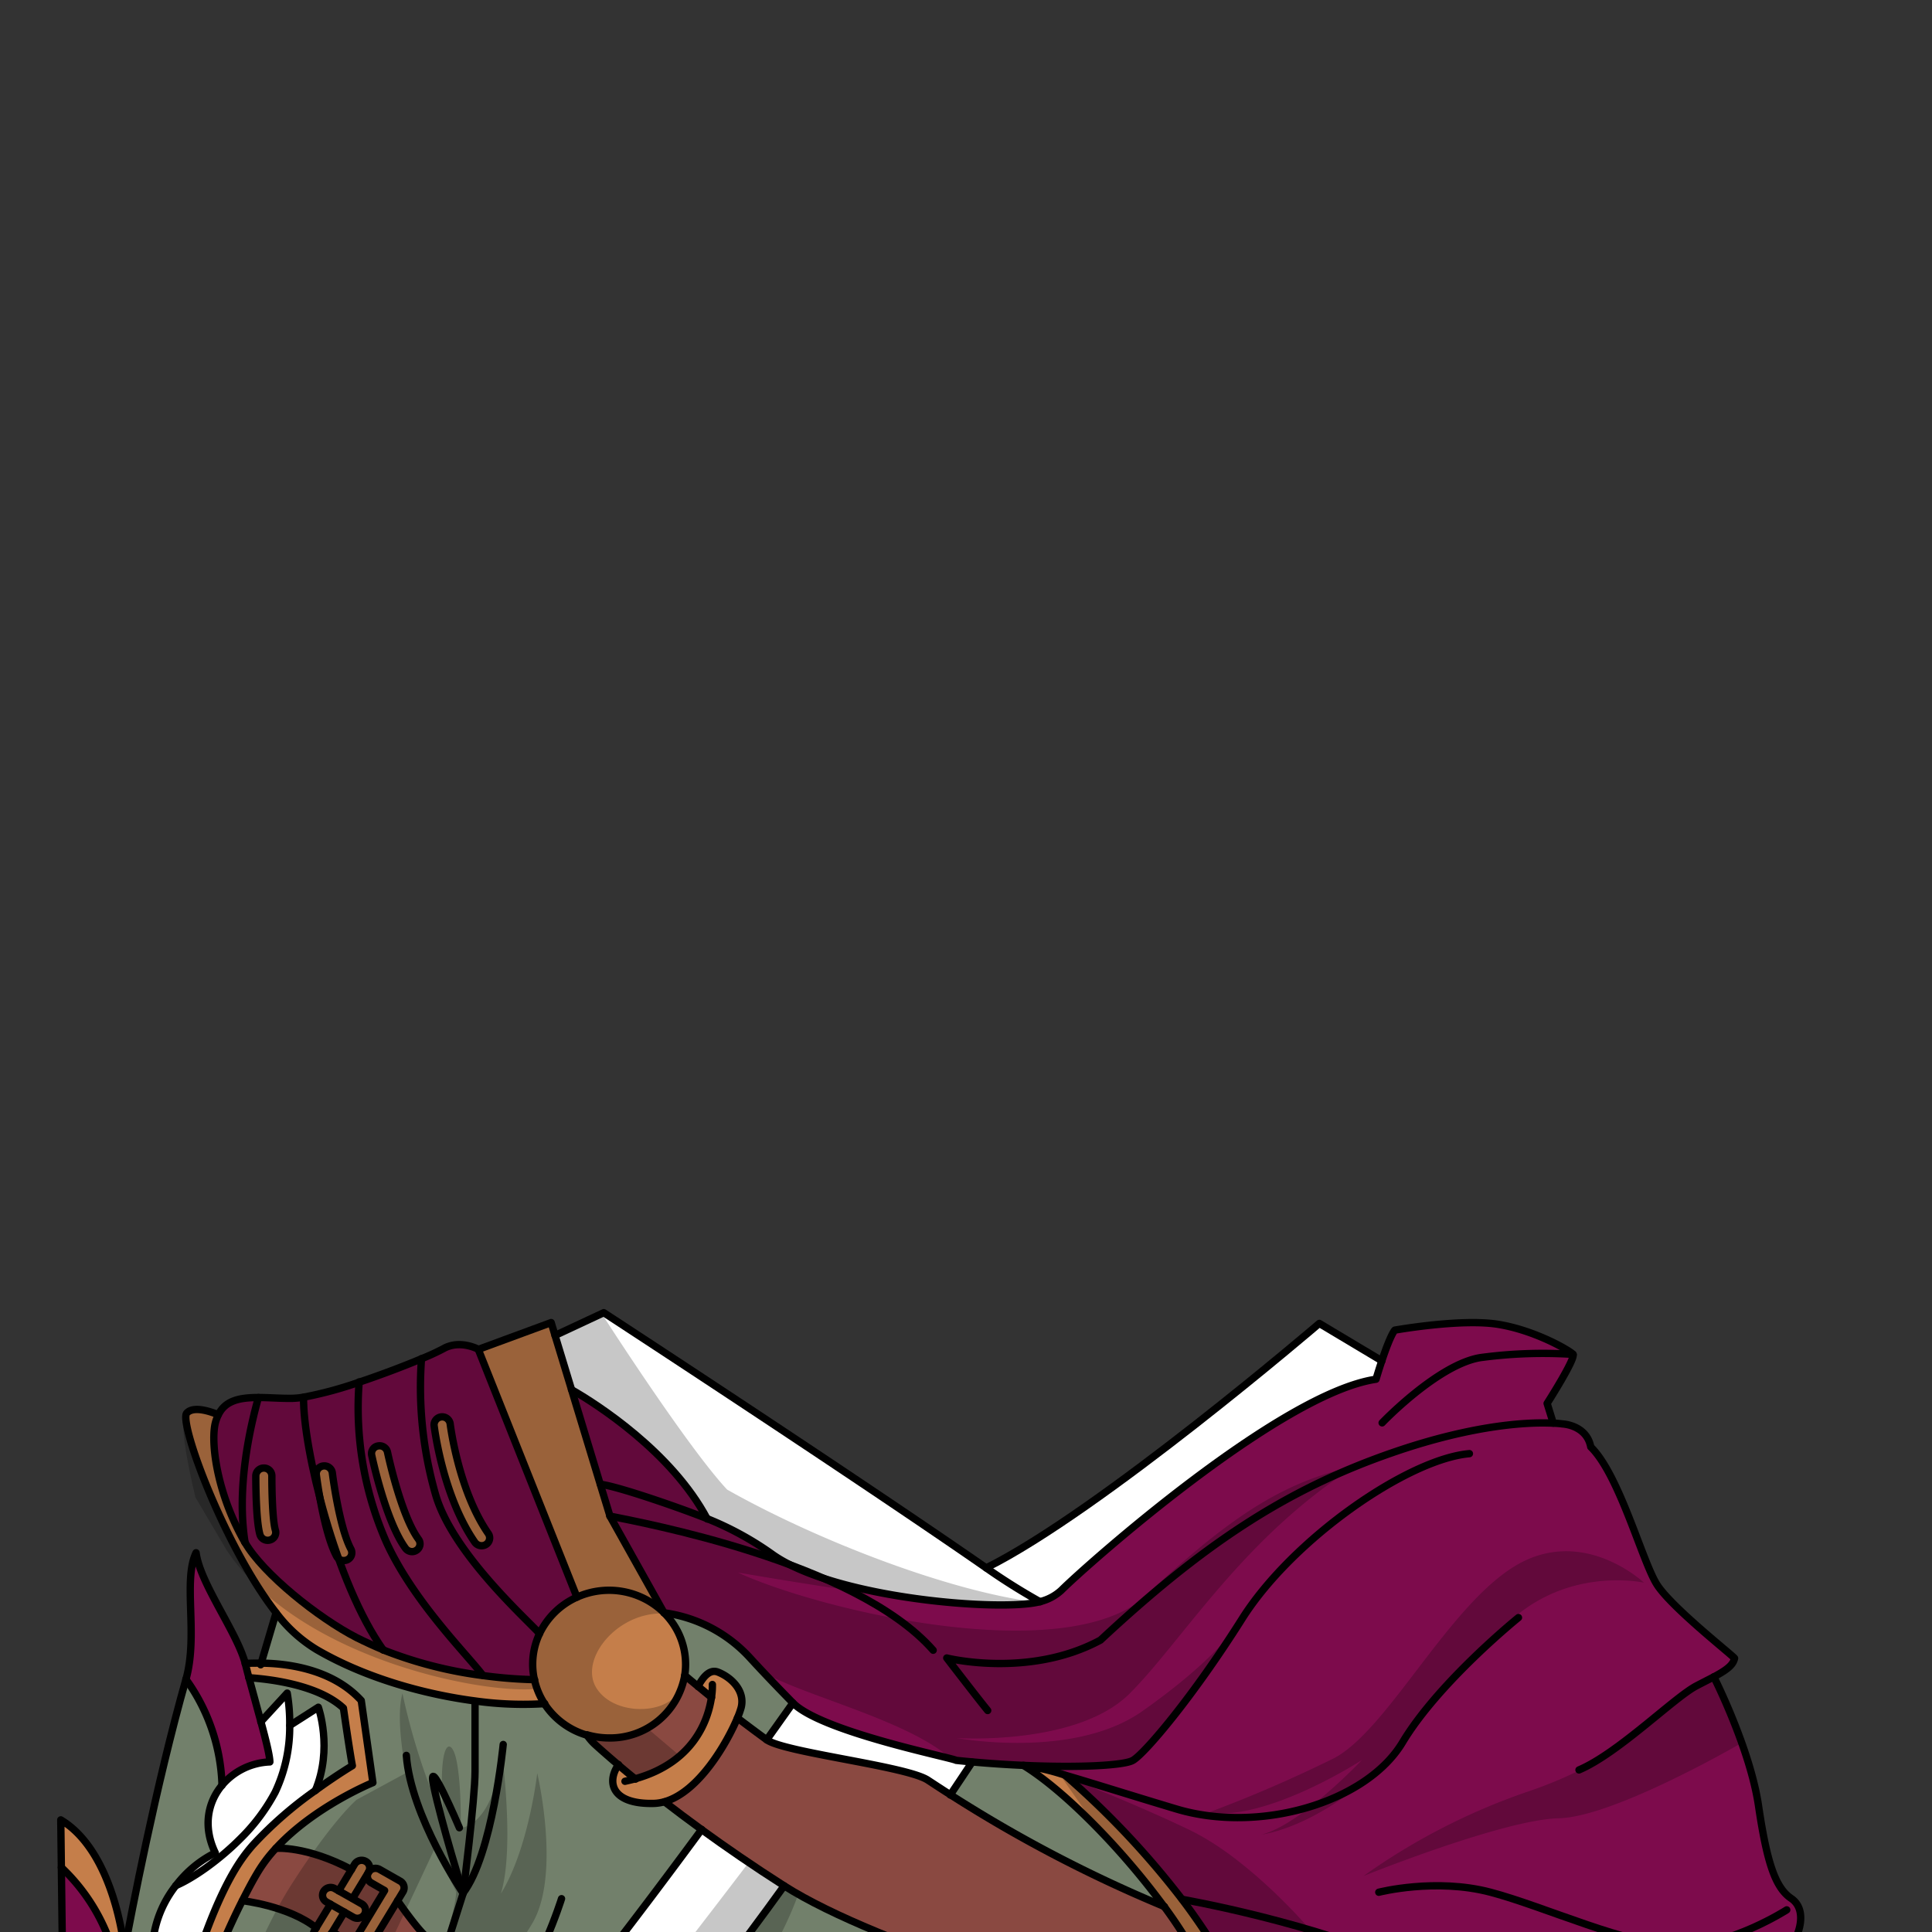 <svg xmlns="http://www.w3.org/2000/svg" viewBox="0 0 432 432">
  <rect x="0" y="0" width="432" height="432" fill="#333333" stroke="none"/>
  <defs>
    <style>.GUNDAN_OTTER_OUTFIT_GUNDAN_OTTER_OUTFIT_12_cls-1{isolation:isolate;}.GUNDAN_OTTER_OUTFIT_GUNDAN_OTTER_OUTFIT_12_cls-2{fill:#c57e4a;}.GUNDAN_OTTER_OUTFIT_GUNDAN_OTTER_OUTFIT_12_cls-3{fill:#8a4941;}.GUNDAN_OTTER_OUTFIT_GUNDAN_OTTER_OUTFIT_12_cls-4{fill:#fff;}.GUNDAN_OTTER_OUTFIT_GUNDAN_OTTER_OUTFIT_12_cls-5{fill:#7d0b4c;}.GUNDAN_OTTER_OUTFIT_GUNDAN_OTTER_OUTFIT_12_cls-6{fill:#72806b;}.GUNDAN_OTTER_OUTFIT_GUNDAN_OTTER_OUTFIT_12_cls-7{fill:none;stroke:#000;stroke-linecap:round;stroke-linejoin:round;stroke-width:1.64px;}.GUNDAN_OTTER_OUTFIT_GUNDAN_OTTER_OUTFIT_12_cls-8{opacity:0.22;mix-blend-mode:multiply;}</style>
  </defs>
  <g class="GUNDAN_OTTER_OUTFIT_GUNDAN_OTTER_OUTFIT_12_cls-1">
    <g id="outfit">
      <path class="GUNDAN_OTTER_OUTFIT_GUNDAN_OTTER_OUTFIT_12_cls-2" d="M89.46,420.58,84.87,418a1.85,1.85,0,0,0-2.37.49,1.69,1.69,0,0,0-.72-2.22,1.84,1.84,0,0,0-2.47.61L78.6,418l-2.87,4.75-.89-.51a1.83,1.83,0,0,0-2.47.63,1.7,1.7,0,0,0,.65,2.38l.89.51-3.19,5.26-.39.65a1.71,1.71,0,0,0,.65,2.38,1.81,1.81,0,0,0,1.6.11,1.72,1.72,0,0,0,.89,1.3l5.19,2.94a1.83,1.83,0,0,0,2.47-.63L88.9,425l1.21-2A1.71,1.71,0,0,0,89.46,420.58Zm-10.53,14-3.65-2.06a1.71,1.71,0,0,0-1.1-.22L77,427.56l2,1.14a1.85,1.85,0,0,0,2.47-.63,1.69,1.69,0,0,0-.65-2.38l-2-1.14,3.41-5.62a1.3,1.3,0,0,1,.14-.32.83.83,0,0,1,.08-.12h0l-.06.14-.18.3A1.69,1.69,0,0,0,83,421l3,1.72Z" />
      <path class="GUNDAN_OTTER_OUTFIT_GUNDAN_OTTER_OUTFIT_12_cls-3" d="M83,421a1.69,1.69,0,0,1-.79-2.06l-3.41,5.62,2,1.14a1.69,1.69,0,0,1,.65,2.38,1.85,1.85,0,0,1-2.47.63l-2-1.14-2.85,4.71a1.71,1.71,0,0,1,1.1.22l3.65,2.06,7.15-11.84Z" />
      <path class="GUNDAN_OTTER_OUTFIT_GUNDAN_OTTER_OUTFIT_12_cls-3" d="M72.37,422.91a1.83,1.83,0,0,1,2.47-.63l.89.51L78.6,418c-10.09-5.36-16.92-4.75-16.92-4.75a32.52,32.52,0,0,0-4.33,5.83c-1.11,1.94-2.17,3.91-3.15,5.85,0,0,10.39,1.17,16.52,6.09l3.19-5.26-.89-.51A1.7,1.7,0,0,1,72.37,422.91Z" />
      <path class="GUNDAN_OTTER_OUTFIT_GUNDAN_OTTER_OUTFIT_12_cls-3" d="M95.85,433.42C94,432.33,88.9,425,88.9,425l-7.77,12.84s5.54,5,8.69,6.85a11.14,11.14,0,0,0,5.09,1.79l3.56-7.9h0l.88-2,.53-1.67A15.1,15.1,0,0,1,95.85,433.42Z" />
      <path class="GUNDAN_OTTER_OUTFIT_GUNDAN_OTTER_OUTFIT_12_cls-4" d="M71.18,381.74l-6.36,4.07a39.9,39.9,0,0,0-.56-7.25L58.32,385c1.22,4.48,2,7.77,2,9a14.72,14.72,0,0,0-10.7,5.22c-3.18,3.8-4.32,9.28-1.5,15.11a25.07,25.07,0,0,0-8.78,7.28h0a24.56,24.56,0,0,0-5.1,18.19l7.88,4.58c1.34-4.79,6-20.12,12.06-28.78a35.15,35.15,0,0,1,2.5-3.15,87.2,87.2,0,0,1,13.85-12.08C74.46,391,71.18,381.74,71.18,381.74Z" />
      <path class="GUNDAN_OTTER_OUTFIT_GUNDAN_OTTER_OUTFIT_12_cls-2" d="M80.78,380.25c-6.4-7-16.32-8.3-22.38-8.37-1.45,0-2.68,0-3.58.08.27,1.08.54,2.14.82,3.18,4.69.31,15.54,1.59,21.15,6.8,1.55,10.71,2,12.87,2,12.87s-3.66,2.18-8.31,5.57a87.2,87.2,0,0,0-13.85,12.08,35.15,35.15,0,0,0-2.5,3.15c-6.1,8.66-10.72,24-12.06,28.78l-7.88-4.58-6.39-3.7v0c-.08-.87-2.23-22-14.24-29.15l.13,10.61a42.52,42.52,0,0,1,11.7,19.22h0c.22.81.43,1.64.61,2.48,3.82,2.1,6.75,3.78,8.92,5.08,4.19,2.52,5.69,3.66,5.69,3.66l4.89,11.47S35,475.3,32.3,494.57h3.29s.46-2.46,1.36-6.16a111.78,111.78,0,0,1,6.11-18.53,36.76,36.76,0,0,1,6.58-10.52c-2.41-4.73-4-8.19-5.09-10.54l.6-2.37s.75-2.25,2.11-5.79c1.56-4,3.94-9.76,6.94-15.69,1-1.94,2-3.91,3.15-5.85a32.52,32.52,0,0,1,4.33-5.83c8.61-9.39,21.7-14.69,21.7-14.69Z" />
      <path class="GUNDAN_OTTER_OUTFIT_GUNDAN_OTTER_OUTFIT_12_cls-5" d="M58.32,385c-.78-2.86-1.72-6.22-2.68-9.83-.28-1-.55-2.1-.82-3.18C53,365,44.76,354.1,43.84,347.2c-3,6.22.53,18.47-2.26,28.29h0a42.55,42.55,0,0,1,8.06,23.71A14.72,14.72,0,0,1,60.34,394C60.37,392.74,59.54,389.45,58.32,385Z" />
      <path class="GUNDAN_OTTER_OUTFIT_GUNDAN_OTTER_OUTFIT_12_cls-5" d="M26,439.24c-.18-.84-.39-1.67-.61-2.48a42.52,42.52,0,0,0-11.7-19.22l.7,55.73v0c2.2,3.64,5.67,6.58,11.1,5.19A60.05,60.05,0,0,1,28.76,468c5.15-12,6.63-14.62,6.63-14.62l-.44-9C32.78,443,29.85,441.34,26,439.24Z" />
      <path class="GUNDAN_OTTER_OUTFIT_GUNDAN_OTTER_OUTFIT_12_cls-6" d="M70.76,368.87a32.07,32.07,0,0,1-9.05-8.21L58.4,371.88c6.06.07,16,1.39,22.38,8.37l2.6,18.35s-13.09,5.3-21.7,14.69c0,0,6.83-.61,16.92,4.75l.71-1.18a1.84,1.84,0,0,1,2.47-.61,1.69,1.69,0,0,1,.72,2.22,1.85,1.85,0,0,1,2.37-.49l4.59,2.6a1.71,1.71,0,0,1,.65,2.39l-1.21,2s5.06,7.36,6.95,8.45a15.1,15.1,0,0,0,4,1.5l3.68-11.59s2.66-21.08,2.66-27.27v-15l.11-.74C94.87,378.88,81.63,375.2,70.76,368.87Z" />
      <path class="GUNDAN_OTTER_OUTFIT_GUNDAN_OTTER_OUTFIT_12_cls-6" d="M81.13,437.81a1.83,1.83,0,0,1-2.47.63l-5.19-2.94a1.72,1.72,0,0,1-.89-1.3,1.81,1.81,0,0,1-1.6-.11,1.71,1.71,0,0,1-.65-2.38l.39-.65C64.59,426.14,54.2,425,54.2,425c-3,5.93-5.38,11.65-6.94,15.69,4.92,3.23,17.45,10.92,26.29,11.48a128.52,128.52,0,0,0,18.56,0h0c1.34-2.7,2.32-4.64,2.32-4.64l.47-1.05a11.14,11.14,0,0,1-5.09-1.79C86.67,442.83,81.13,437.81,81.13,437.81Z" />
      <path class="GUNDAN_OTTER_OUTFIT_GUNDAN_OTTER_OUTFIT_12_cls-6" d="M55.64,375.14c1,3.61,1.9,7,2.68,9.83l5.94-6.41a39.9,39.9,0,0,1,.56,7.25l6.36-4.07s3.28,9.23-.67,18.64c4.65-3.39,8.31-5.57,8.31-5.57s-.48-2.16-2-12.87C71.18,376.73,60.33,375.45,55.64,375.14Z" />
      <path class="GUNDAN_OTTER_OUTFIT_GUNDAN_OTTER_OUTFIT_12_cls-6" d="M41.58,375.5c-6.76,23.82-12.3,52.78-13.75,60.58v0l6.39,3.7a24.56,24.56,0,0,1,5.1-18.19h0a25.07,25.07,0,0,1,8.78-7.28c-2.82-5.83-1.68-11.31,1.5-15.11A42.55,42.55,0,0,0,41.58,375.5Z" />
      <path class="GUNDAN_OTTER_OUTFIT_GUNDAN_OTTER_OUTFIT_12_cls-6" d="M279.54,458.85c-31.78-8.84-82.88-23.59-104.21-37.18-19.61,27.27-47.94,63-68,72.9,0,0-7.55,5.65-15.94,10.84H319.8C305,497,289.94,475.9,279.54,458.85Z" />
      <path class="GUNDAN_OTTER_OUTFIT_GUNDAN_OTTER_OUTFIT_12_cls-6" d="M91.46,487.23c1.82-1.78,3-3,3-3,14.75-12,42.5-48.07,62.44-75.17-3-2.2-5.8-4.28-8.29-6.21a9.64,9.64,0,0,1-2.5.38c-9.38.19-10.51-4.8-7.78-8.69-3.12-2.63-4.95-4.32-5.32-4.67a11.67,11.67,0,0,1-1.71-2h0a17,17,0,0,1-9.51-7h0a77.12,77.12,0,0,1-15.41-.58l-.11.74v15c0,6.19-2.66,27.27-2.66,27.27l-3.68,11.59-.53,1.67-.88,2h0c0,4.16-.54,8.75-2.27,11.79l-.25.41a120.5,120.5,0,0,1-8.38,11.44l-1.82,7.72s2.23,7.72,6.47,12.92C91.71,483.28,91.51,485.13,91.46,487.23Z" />
      <path class="GUNDAN_OTTER_OUTFIT_GUNDAN_OTTER_OUTFIT_12_cls-6" d="M228.83,394.74c-3.62-.16-7.47-.41-11.45-.77-1.31,2-3,4.48-4.91,7.36a306.46,306.46,0,0,0,47.85,25C251,413.61,238,400.39,228.83,394.74Z" />
      <path class="GUNDAN_OTTER_OUTFIT_GUNDAN_OTTER_OUTFIT_12_cls-6" d="M153.11,374.61c.82.69,1.81,1.54,3,2.5.86-1.69,2.43-4,4.42-3.24,3,1.16,6.2,4.21,5.21,8a19.46,19.46,0,0,1-.81,2.25c2,1.53,4.19,3.17,6.54,4.88,2.4-3.35,4.39-6.16,5.86-8.24-3.4-3.47-6.89-7.12-9.77-10.27a31.82,31.82,0,0,0-19.07-9.89,16.15,16.15,0,0,1,4.84,11.51A15.66,15.66,0,0,1,153.11,374.61Z" />
      <path class="GUNDAN_OTTER_OUTFIT_GUNDAN_OTTER_OUTFIT_12_cls-3" d="M268.35,439a100.59,100.59,0,0,0-8-12.68h0a306.46,306.46,0,0,1-47.85-25c-1.74-1.1-3.42-2.21-5.07-3.29-4.76-3.15-32.08-6.18-36-9-2.35-1.71-4.54-3.35-6.54-4.88-2.26,5.41-8.55,16.54-16.31,18.75,2.49,1.93,5.26,4,8.29,6.21,5.37,3.9,11.56,8.17,18.45,12.57,21.33,13.59,72.43,28.34,104.21,37.18C274.57,450.71,270.66,443.5,268.35,439Z" />
      <path class="GUNDAN_OTTER_OUTFIT_GUNDAN_OTTER_OUTFIT_12_cls-3" d="M159.08,379.57c-1.1-.89-2.09-1.71-3-2.46-1.16-1-2.15-1.81-3-2.5a16.93,16.93,0,0,1-16.91,14,17.78,17.78,0,0,1-4.92-.7,11.67,11.67,0,0,0,1.71,2c.37.35,2.2,2,5.32,4.67,1.1.94,2.37,2,3.79,3.15C155.25,394,158.36,384.43,159.08,379.57Z" />
      <path class="GUNDAN_OTTER_OUTFIT_GUNDAN_OTTER_OUTFIT_12_cls-4" d="M94.44,484.27s-1.16,1.18-3,3c-2.7,2.65-6.82,6.63-10.69,10.13a60.41,60.41,0,0,1-8.65,6.93l-1.32,1.12H91.4c8.39-5.19,15.94-10.84,15.94-10.84,20-9.86,48.38-45.63,68-72.9-6.89-4.4-13.08-8.67-18.45-12.57C136.94,436.2,109.19,472.3,94.44,484.27Z" />
      <path class="GUNDAN_OTTER_OUTFIT_GUNDAN_OTTER_OUTFIT_12_cls-4" d="M177.3,380.78c-1.47,2.08-3.46,4.89-5.86,8.24,3.88,2.84,31.2,5.87,36,9,1.65,1.08,3.33,2.19,5.07,3.29,1.95-2.88,3.6-5.37,4.91-7.36-1.18-.1-2.37-.22-3.57-.35C212.64,393,183.64,387.21,177.3,380.78Z" />
      <path class="GUNDAN_OTTER_OUTFIT_GUNDAN_OTTER_OUTFIT_12_cls-4" d="M295,295.92S245.88,338,220.51,350.59C190.4,329.69,135,293.52,135,293.52l-10.88,5.09,3.68,12.12c5.51,3.14,22.41,13.93,30.35,28.92a69.59,69.59,0,0,1,14.6,8c14,10,51.59,12.85,59.82,10.55a10.82,10.82,0,0,0,4.79-2.57c5.89-5.84,48.89-44,70.33-47.16.48-1.61.91-3,1.31-4.14Z" />
      <path class="GUNDAN_OTTER_OUTFIT_GUNDAN_OTTER_OUTFIT_12_cls-5" d="M423.26,479.06c-.95-1.44-2.78-4.37-5-8.08-6.54-10.79-16.63-28.13-18.71-34.18,3.35-4.53,4.48-9.95,1-12.32s-5.39-7.9-7.29-20.7-10-28.84-10-28.84c2.72-1.47,4.34-2.59,4.64-4.17-.84-1-14.08-11.38-17.34-16.46s-8.4-24.55-14.81-30.79c-.94-4.93-6.3-5.14-6.3-5.14a17.89,17.89,0,0,0-2.09-.17l-1.37-4.4s6.5-10.16,5.77-11-8.52-5.39-16.82-6.7-23,1.31-23,1.31-.89.78-2.9,6.84c-.4,1.17-.83,2.53-1.31,4.14-21.44,3.15-64.44,41.32-70.33,47.16a10.82,10.82,0,0,1-4.79,2.57c-8.23,2.3-45.78-.59-59.82-10.55a69.59,69.59,0,0,0-14.6-8c-7.94-15-24.84-25.78-30.35-28.92L134.24,332l2.15,7.07h0l12.07,21.56v0a31.82,31.82,0,0,1,19.07,9.89c2.88,3.15,6.37,6.8,9.77,10.27,6.34,6.43,35.34,12.18,36.51,12.84,1.2.13,2.39.25,3.57.35,4,.36,7.83.61,11.45.77a52.5,52.5,0,0,1,9.38,2.21,189.09,189.09,0,0,1,26.14,27.75,139.17,139.17,0,0,1,8,11.78,5.61,5.61,0,0,1,4.17-1.83,5.38,5.38,0,0,1,.63,10.73c.1.19.2.37.28.56a107,107,0,0,0,8.11,14.22h0c1.54,2.34,3.19,4.66,4.93,7a5.57,5.57,0,0,1,5-3,5.38,5.38,0,0,1,1.21,10.65,159.91,159.91,0,0,0,17.83,17.78,5.59,5.59,0,0,1,5-3,5.48,5.48,0,0,1,5.57,5.38,5.23,5.23,0,0,1-2,4.14c6.36,4.39,12.43,7.4,17.61,8.42,18.07,3.57,39,1,41.41.72l.22,0a106.78,106.78,0,0,0,12.31-3.65c17.66-6.5,35.87-11.11,35.87-11.11S427,484.68,423.26,479.06Z" />
      <path class="GUNDAN_OTTER_OUTFIT_GUNDAN_OTTER_OUTFIT_12_cls-2" d="M60.79,330A1.77,1.77,0,0,0,59,328.26h0a1.79,1.79,0,0,0-1.8,1.73c0,1,0,10,.93,13.16a1.8,1.8,0,0,0,1.73,1.27,1.71,1.71,0,0,0,.49-.07,1.74,1.74,0,0,0,1.24-2.16C60.89,339.89,60.78,332.62,60.79,330Z" />
      <path class="GUNDAN_OTTER_OUTFIT_GUNDAN_OTTER_OUTFIT_12_cls-2" d="M74.31,329.32a1.81,1.81,0,0,0-2-1.53,1.77,1.77,0,0,0-1.58,1.95c.06.52,1.62,12.82,4.54,18.26a1.79,1.79,0,0,0,1.6.94,1.93,1.93,0,0,0,.83-.19,1.72,1.72,0,0,0,.77-2.35C75.84,341.51,74.32,329.45,74.31,329.32Z" />
      <path class="GUNDAN_OTTER_OUTFIT_GUNDAN_OTTER_OUTFIT_12_cls-2" d="M86.64,324.68a1.81,1.81,0,0,0-2.13-1.36,1.73,1.73,0,0,0-1.41,2c.13.61,3.14,14.83,7.58,20.89a1.84,1.84,0,0,0,1.48.74,1.76,1.76,0,0,0,1-.33,1.7,1.7,0,0,0,.42-2.43C89.62,338.78,86.67,324.82,86.64,324.68Z" />
      <path class="GUNDAN_OTTER_OUTFIT_GUNDAN_OTTER_OUTFIT_12_cls-2" d="M109.19,342.92c-6.71-9.68-8.52-24.48-8.54-24.62a1.81,1.81,0,0,0-3.59.38c.08.64,1.93,15.79,9.12,26.18a1.87,1.87,0,0,0,2.51.48A1.72,1.72,0,0,0,109.19,342.92Z" />
      <path class="GUNDAN_OTTER_OUTFIT_GUNDAN_OTTER_OUTFIT_12_cls-5" d="M107,301.73s-4.1-2.27-7.82-.18a52.56,52.56,0,0,1-4.88,2.25c-3.7,1.56-8.88,3.54-13.94,5.24a85.77,85.77,0,0,1-12.45,3.37,18,18,0,0,1-2.49.26c-2.55.05-5.17-.18-7.58-.18-4,0-7.42.55-9,3.83A8.81,8.81,0,0,0,48,318.9c-.79,5,.88,15.77,6.77,26h0a0,0,0,0,0,0,0c4,7,16.48,16.95,25,21.31,2,1,4,1.91,5.94,2.72h0A92.28,92.28,0,0,0,108,374.66a103.31,103.31,0,0,0,11.54.92,15.21,15.21,0,0,1-.39-3.45,16,16,0,0,1,1.54-6.86,16.94,16.94,0,0,1,8.36-8.14ZM60.33,344.35a1.71,1.71,0,0,1-.49.07,1.8,1.8,0,0,1-1.73-1.27c-1-3.19-.93-12.15-.93-13.16a1.79,1.79,0,0,1,1.8-1.73h0A1.77,1.77,0,0,1,60.79,330c0,2.6.1,9.87.78,12.17A1.74,1.74,0,0,1,60.33,344.35Zm12-16.56a1.81,1.81,0,0,1,2,1.53c0,.13,1.53,12.19,4.15,17.08a1.72,1.72,0,0,1-.77,2.35,1.93,1.93,0,0,1-.83.19,1.79,1.79,0,0,1-1.6-.94c-2.92-5.44-4.48-17.74-4.54-18.26A1.77,1.77,0,0,1,72.3,327.79Zm26.35-11a1.79,1.79,0,0,1,2,1.54c0,.14,1.83,14.94,8.54,24.62a1.72,1.72,0,0,1-.5,2.42,1.87,1.87,0,0,1-2.51-.48c-7.19-10.39-9-25.54-9.12-26.18A1.77,1.77,0,0,1,98.65,316.76Zm-14.14,6.56a1.81,1.81,0,0,1,2.13,1.36c0,.14,3,14.1,7,19.55a1.7,1.7,0,0,1-.42,2.43,1.76,1.76,0,0,1-1,.33,1.84,1.84,0,0,1-1.48-.74c-4.44-6.06-7.45-20.28-7.58-20.89A1.73,1.73,0,0,1,84.51,323.32Z" />
      <path class="GUNDAN_OTTER_OUTFIT_GUNDAN_OTTER_OUTFIT_12_cls-2" d="M340.67,507.56c-5.18-1-11.25-4-17.61-8.42a5.23,5.23,0,0,0,2-4.14,5.48,5.48,0,0,0-5.57-5.38,5.59,5.59,0,0,0-5,3,159.91,159.91,0,0,1-17.83-17.78,5.38,5.38,0,0,0-1.21-10.65,5.57,5.57,0,0,0-5,3c-1.74-2.32-3.39-4.64-4.93-7h0a107,107,0,0,1-8.11-14.22c-.08-.19-.18-.37-.28-.56a5.38,5.38,0,0,0-.63-10.73,5.61,5.61,0,0,0-4.17,1.83,139.17,139.17,0,0,0-8-11.78A189.09,189.09,0,0,0,238.21,397a52.5,52.5,0,0,0-9.38-2.21c9.18,5.65,22.17,18.87,31.49,31.62h0a100.59,100.59,0,0,1,8,12.68c2.31,4.46,6.22,11.67,11.19,19.81,10.4,17,25.48,38.19,40.26,46.56a29.55,29.55,0,0,0,7.62,3.12c18.75,4.45,38.49,3.49,54.66-.25C379.71,508.58,358.74,511.13,340.67,507.56Z" />
      <path class="GUNDAN_OTTER_OUTFIT_GUNDAN_OTTER_OUTFIT_12_cls-2" d="M160.5,373.87c-2-.77-3.56,1.55-4.42,3.24.91.75,1.9,1.57,3,2.46-.72,4.86-3.83,14.46-17,18.16-1.42-1.15-2.69-2.21-3.79-3.15-2.73,3.89-1.6,8.88,7.78,8.69a9.64,9.64,0,0,0,2.5-.38c7.76-2.21,14-13.34,16.31-18.75a19.46,19.46,0,0,0,.81-2.25C166.7,378.08,163.54,375,160.5,373.87Z" />
      <path class="GUNDAN_OTTER_OUTFIT_GUNDAN_OTTER_OUTFIT_12_cls-2" d="M153.11,374.61a15.66,15.66,0,0,0,.19-2.48,16.15,16.15,0,0,0-4.84-11.51v0L136.39,339h0L134.24,332l-6.45-21.23-3.68-12.12-.87-2.88-16.29,6L129,357.13a16.94,16.94,0,0,0-8.36,8.14,16,16,0,0,0-1.54,6.86,15.21,15.21,0,0,0,.39,3.45,103.31,103.31,0,0,1-11.54-.92,92.28,92.28,0,0,1-22.27-5.73h0c-2-.81-4-1.71-5.94-2.72-8.47-4.36-21-14.35-25-21.31a0,0,0,0,1,0,0h0c-5.89-10.19-7.56-21-6.77-26a8.81,8.81,0,0,1,.78-2.58c-2.25-.92-5.58-1.88-7-.37-1.89,1.95,8.4,29.85,20,44.71a32.07,32.07,0,0,0,9.05,8.21c10.87,6.33,24.11,10,35.57,11.49a77.12,77.12,0,0,0,15.41.58h0a17,17,0,0,0,9.51,7h0a17.78,17.78,0,0,0,4.92.7A16.93,16.93,0,0,0,153.11,374.61Z" />
      <path class="GUNDAN_OTTER_OUTFIT_GUNDAN_OTTER_OUTFIT_12_cls-7" d="M121.74,380.94a16.18,16.18,0,0,1-2.24-5.36,15.21,15.21,0,0,1-.39-3.45,16,16,0,0,1,1.54-6.86,16.94,16.94,0,0,1,8.36-8.14,17.52,17.52,0,0,1,19.45,3.47" />
      <path class="GUNDAN_OTTER_OUTFIT_GUNDAN_OTTER_OUTFIT_12_cls-7" d="M131.27,388a17,17,0,0,1-9.51-7" />
      <path class="GUNDAN_OTTER_OUTFIT_GUNDAN_OTTER_OUTFIT_12_cls-7" d="M148.46,360.62a16.15,16.15,0,0,1,4.84,11.51,15.66,15.66,0,0,1-.19,2.48,16.93,16.93,0,0,1-16.91,14,17.78,17.78,0,0,1-4.92-.7" />
      <polyline class="GUNDAN_OTTER_OUTFIT_GUNDAN_OTTER_OUTFIT_12_cls-7" points="136.4 339.04 148.46 360.6 148.46 360.62" />
      <polyline class="GUNDAN_OTTER_OUTFIT_GUNDAN_OTTER_OUTFIT_12_cls-7" points="129.01 357.13 106.95 301.73 123.24 295.73 124.11 298.61 127.8 310.73 134.24 331.96 136.4 339.03" />
      <path class="GUNDAN_OTTER_OUTFIT_GUNDAN_OTTER_OUTFIT_12_cls-7" d="M85.69,368.93A92.28,92.28,0,0,0,108,374.66a103.31,103.31,0,0,0,11.54.92" />
      <path class="GUNDAN_OTTER_OUTFIT_GUNDAN_OTTER_OUTFIT_12_cls-7" d="M54.78,344.89c4,7,16.48,16.95,25,21.31,2,1,4,1.91,5.94,2.72" />
      <path class="GUNDAN_OTTER_OUTFIT_GUNDAN_OTTER_OUTFIT_12_cls-7" d="M107,301.73s-4.1-2.27-7.82-.18a52.56,52.56,0,0,1-4.88,2.25c-3.7,1.56-8.88,3.54-13.94,5.24a85.77,85.77,0,0,1-12.45,3.37,18,18,0,0,1-2.49.26c-2.55.05-5.17-.18-7.58-.18-4,0-7.42.55-9,3.83A8.81,8.81,0,0,0,48,318.9c-.79,5,.88,15.77,6.77,26" />
      <path class="GUNDAN_OTTER_OUTFIT_GUNDAN_OTTER_OUTFIT_12_cls-7" d="M48.77,316.32c-2.25-.92-5.58-1.88-7-.37-1.89,1.95,8.4,29.85,20,44.71a32.07,32.07,0,0,0,9.05,8.21c10.87,6.33,24.11,10,35.57,11.49a77.12,77.12,0,0,0,15.41.58h0" />
      <path class="GUNDAN_OTTER_OUTFIT_GUNDAN_OTTER_OUTFIT_12_cls-7" d="M124.11,298.61,135,293.52s55.41,36.17,85.52,57.07a137.18,137.18,0,0,0,12.05,7.57" />
      <path class="GUNDAN_OTTER_OUTFIT_GUNDAN_OTTER_OUTFIT_12_cls-7" d="M127.79,310.73c5.51,3.14,22.41,13.93,30.35,28.92" />
      <path class="GUNDAN_OTTER_OUTFIT_GUNDAN_OTTER_OUTFIT_12_cls-7" d="M347.31,318.21l-1.37-4.4s6.5-10.16,5.77-11-8.52-5.39-16.82-6.7-23,1.31-23,1.31-.89.78-2.9,6.84c-.4,1.17-.83,2.53-1.31,4.14-21.44,3.15-64.44,41.32-70.33,47.16a10.82,10.82,0,0,1-4.79,2.57c-8.23,2.3-45.78-.59-59.82-10.55a69.59,69.59,0,0,0-14.6-8c-7.63-3-20.55-7.36-23.9-7.69" />
      <path class="GUNDAN_OTTER_OUTFIT_GUNDAN_OTTER_OUTFIT_12_cls-7" d="M220.51,350.59C245.88,338,295,295.92,295,295.92l14,8.37" />
      <path class="GUNDAN_OTTER_OUTFIT_GUNDAN_OTTER_OUTFIT_12_cls-7" d="M148.46,360.62a31.82,31.82,0,0,1,19.07,9.89c2.88,3.15,6.37,6.8,9.77,10.27,6.34,6.43,35.34,12.18,36.51,12.84,1.2.13,2.39.25,3.57.35,4,.36,7.83.61,11.45.77,12.74.57,22.58,0,24.49-1.12,2.63-1.52,13.21-13.91,24.42-31.66s36.95-35.69,50.82-36.92" />
      <path class="GUNDAN_OTTER_OUTFIT_GUNDAN_OTTER_OUTFIT_12_cls-7" d="M136.39,339h0c6.63,1.37,54.8,10.12,72.27,30" />
      <path class="GUNDAN_OTTER_OUTFIT_GUNDAN_OTTER_OUTFIT_12_cls-7" d="M353.07,395.76c8.82-3.76,21.22-16.16,26.26-18.8,1.47-.77,2.77-1.43,3.88-2,2.71-1.47,4.34-2.59,4.64-4.17-.84-1-14.08-11.38-17.34-16.46s-8.4-24.55-14.81-30.79c-.94-4.93-6.3-5.14-6.3-5.14a17.89,17.89,0,0,0-2.09-.17c-4.66-.25-16.94,0-35.95,6.58-24.7,8.53-43.11,21.29-65.29,41.92-16,8.62-34.37,4-34.37,4s6.91,9,9.15,11.74" />
      <path class="GUNDAN_OTTER_OUTFIT_GUNDAN_OTTER_OUTFIT_12_cls-7" d="M399.52,427.05s-12.48,8.06-23.9,8.06-30-8.74-42.32-12-25,0-25,0" />
      <path class="GUNDAN_OTTER_OUTFIT_GUNDAN_OTTER_OUTFIT_12_cls-7" d="M260.32,426.36c-9.32-12.75-22.31-26-31.49-31.62a52.5,52.5,0,0,1,9.38,2.21c6,1.74,14.3,4.39,24.82,7.54,18.5,5.56,42.45-1.35,50.58-14.89s25.92-27.9,25.92-27.9" />
      <path class="GUNDAN_OTTER_OUTFIT_GUNDAN_OTTER_OUTFIT_12_cls-7" d="M382.08,508.28c-16.17,3.74-35.91,4.7-54.66.25a29.55,29.55,0,0,1-7.62-3.12C305,497,289.94,475.9,279.54,458.85c-5-8.14-8.88-15.35-11.19-19.81a100.59,100.59,0,0,0-8-12.68" />
      <path class="GUNDAN_OTTER_OUTFIT_GUNDAN_OTTER_OUTFIT_12_cls-7" d="M383.21,374.94s8.1,16,10,28.84,3.79,18.33,7.29,20.7,2.38,7.79-1,12.32c2.08,6.05,12.17,23.39,18.71,34.18,2.25,3.71,4.08,6.64,5,8.08,3.72,5.62,7.22,14.43,7.22,14.43s-18.21,4.61-35.87,11.11a106.78,106.78,0,0,1-12.31,3.65" />
      <path class="GUNDAN_OTTER_OUTFIT_GUNDAN_OTTER_OUTFIT_12_cls-7" d="M153.11,374.61c.82.69,1.81,1.54,3,2.5.91.75,1.9,1.57,3,2.46" />
      <path class="GUNDAN_OTTER_OUTFIT_GUNDAN_OTTER_OUTFIT_12_cls-7" d="M131.27,388h0a11.67,11.67,0,0,0,1.71,2c.37.35,2.2,2,5.32,4.67,1.1.94,2.37,2,3.79,3.15" />
      <path class="GUNDAN_OTTER_OUTFIT_GUNDAN_OTTER_OUTFIT_12_cls-7" d="M164.9,384.14c2,1.53,4.19,3.17,6.54,4.88,3.88,2.84,31.2,5.87,36,9,1.65,1.08,3.33,2.19,5.07,3.29a306.46,306.46,0,0,0,47.85,25h0" />
      <path class="GUNDAN_OTTER_OUTFIT_GUNDAN_OTTER_OUTFIT_12_cls-7" d="M148.59,402.89c2.49,1.93,5.26,4,8.29,6.21,5.37,3.9,11.56,8.17,18.45,12.57,21.33,13.59,72.43,28.34,104.21,37.18" />
      <path class="GUNDAN_OTTER_OUTFIT_GUNDAN_OTTER_OUTFIT_12_cls-7" d="M159.29,376.66a17,17,0,0,1-.21,2.91c-.72,4.86-3.83,14.46-17,18.16-.75.21-1.52.39-2.33.57" />
      <path class="GUNDAN_OTTER_OUTFIT_GUNDAN_OTTER_OUTFIT_12_cls-7" d="M156.08,377.11c.86-1.69,2.43-4,4.42-3.24,3,1.16,6.2,4.21,5.21,8a19.46,19.46,0,0,1-.81,2.25c-2.26,5.41-8.55,16.54-16.31,18.75a9.64,9.64,0,0,1-2.5.38c-9.38.19-10.51-4.8-7.78-8.69" />
      <path class="GUNDAN_OTTER_OUTFIT_GUNDAN_OTTER_OUTFIT_12_cls-7" d="M177.3,380.78c-1.47,2.08-3.46,4.89-5.86,8.24" />
      <path class="GUNDAN_OTTER_OUTFIT_GUNDAN_OTTER_OUTFIT_12_cls-7" d="M70.8,505.41l1.32-1.12a60.41,60.41,0,0,0,8.65-6.93c3.87-3.5,8-7.48,10.69-10.13,1.82-1.78,3-3,3-3,14.75-12,42.5-48.07,62.44-75.17" />
      <path class="GUNDAN_OTTER_OUTFIT_GUNDAN_OTTER_OUTFIT_12_cls-7" d="M91.4,505.41c8.39-5.19,15.94-10.84,15.94-10.84,20-9.86,48.38-45.63,68-72.9" />
      <path class="GUNDAN_OTTER_OUTFIT_GUNDAN_OTTER_OUTFIT_12_cls-7" d="M217.38,394c-1.31,2-3,4.48-4.91,7.36" />
      <path class="GUNDAN_OTTER_OUTFIT_GUNDAN_OTTER_OUTFIT_12_cls-7" d="M94.25,303.8a87,87,0,0,0,3.21,30.61c3.83,12.82,19.68,27.07,23.19,30.86" />
      <path class="GUNDAN_OTTER_OUTFIT_GUNDAN_OTTER_OUTFIT_12_cls-7" d="M80.31,309a74.58,74.58,0,0,0,6.07,35.8c6.11,13.45,18.43,25.52,21.58,29.82" />
      <path class="GUNDAN_OTTER_OUTFIT_GUNDAN_OTTER_OUTFIT_12_cls-7" d="M85.69,368.93h0c-10.6-14.86-18-45.26-17.81-56.51" />
      <path class="GUNDAN_OTTER_OUTFIT_GUNDAN_OTTER_OUTFIT_12_cls-7" d="M57.79,312.49c-1.92,6.78-4.92,20.12-3,32.37h0a0,0,0,0,0,0,0" />
      <path class="GUNDAN_OTTER_OUTFIT_GUNDAN_OTTER_OUTFIT_12_cls-7" d="M102.72,408.69s-7.44-17.47-5.75-9.34,6.59,24,6.59,24l-3.68,11.59-.53,1.67-.88,2" />
      <polyline class="GUNDAN_OTTER_OUTFIT_GUNDAN_OTTER_OUTFIT_12_cls-7" points="58.29 372.25 58.4 371.88 61.72 360.66" />
      <path class="GUNDAN_OTTER_OUTFIT_GUNDAN_OTTER_OUTFIT_12_cls-7" d="M39.32,421.62a24.56,24.56,0,0,0-5.1,18.19" />
      <path class="GUNDAN_OTTER_OUTFIT_GUNDAN_OTTER_OUTFIT_12_cls-7" d="M41.58,375.49c2.79-9.82-.73-22.07,2.26-28.29.92,6.9,9.19,17.83,11,24.76.27,1.08.54,2.14.82,3.18,1,3.61,1.9,7,2.68,9.83,1.22,4.48,2,7.77,2,9a14.72,14.72,0,0,0-10.7,5.22c-3.18,3.8-4.32,9.28-1.5,15.11a25.07,25.07,0,0,0-8.78,7.28" />
      <path class="GUNDAN_OTTER_OUTFIT_GUNDAN_OTTER_OUTFIT_12_cls-7" d="M27.83,436.08c1.45-7.8,7-36.76,13.75-60.58" />
      <path class="GUNDAN_OTTER_OUTFIT_GUNDAN_OTTER_OUTFIT_12_cls-7" d="M44.55,448.82l.6-2.37s.75-2.25,2.11-5.79c1.56-4,3.94-9.76,6.94-15.69,1-1.94,2-3.91,3.15-5.85a32.52,32.52,0,0,1,4.33-5.83c8.61-9.39,21.7-14.69,21.7-14.69l-2.6-18.35c-6.4-7-16.32-8.3-22.39-8.37-1.44,0-2.67,0-3.57.08" />
      <path class="GUNDAN_OTTER_OUTFIT_GUNDAN_OTTER_OUTFIT_12_cls-7" d="M55.64,375.14c4.69.31,15.54,1.59,21.15,6.8,1.55,10.71,2,12.87,2,12.87s-3.66,2.18-8.31,5.57a87.2,87.2,0,0,0-13.85,12.08,35.15,35.15,0,0,0-2.5,3.15c-6.1,8.66-10.72,24-12.06,28.78" />
      <path class="GUNDAN_OTTER_OUTFIT_GUNDAN_OTTER_OUTFIT_12_cls-7" d="M39.32,421.62h0c3.46-1.45,9.3-5.34,14.43-10.49a42.67,42.67,0,0,0,7.79-10.41,34.17,34.17,0,0,0,3.24-14.89,39.9,39.9,0,0,0-.56-7.25L58.32,385" />
      <path class="GUNDAN_OTTER_OUTFIT_GUNDAN_OTTER_OUTFIT_12_cls-7" d="M64.82,385.81l6.36-4.07s3.28,9.23-.67,18.64" />
      <path class="GUNDAN_OTTER_OUTFIT_GUNDAN_OTTER_OUTFIT_12_cls-7" d="M49.64,399.21a42.55,42.55,0,0,0-8.06-23.71h0" />
      <path class="GUNDAN_OTTER_OUTFIT_GUNDAN_OTTER_OUTFIT_12_cls-7" d="M14.42,473.27l-.7-55.73-.13-10.61c12,7.17,14.16,28.28,14.24,29.15v0l6.39,3.7,7.88,4.58.74.43s.46,1.24,1.71,4c1.06,2.35,2.68,5.81,5.09,10.54a36.76,36.76,0,0,0-6.58,10.52A111.78,111.78,0,0,0,37,488.41c-.9,3.7-1.36,6.16-1.36,6.16H32.3" />
      <path class="GUNDAN_OTTER_OUTFIT_GUNDAN_OTTER_OUTFIT_12_cls-7" d="M31.61,505.41l.1-4.41a59.3,59.3,0,0,1,.59-6.43C35,475.3,45.53,459.45,45.53,459.45L40.64,448s-1.5-1.14-5.69-3.66c-2.17-1.3-5.1-3-8.92-5.08-.18-.84-.39-1.67-.61-2.48a42.52,42.52,0,0,0-11.7-19.22" />
      <path class="GUNDAN_OTTER_OUTFIT_GUNDAN_OTTER_OUTFIT_12_cls-7" d="M309.05,318.15s12.49-13.07,22-14.59a104.44,104.44,0,0,1,20.7-.72" />
      <path class="GUNDAN_OTTER_OUTFIT_GUNDAN_OTTER_OUTFIT_12_cls-7" d="M238.21,397a189.09,189.09,0,0,1,26.14,27.75,139.17,139.17,0,0,1,8,11.78" />
      <path class="GUNDAN_OTTER_OUTFIT_GUNDAN_OTTER_OUTFIT_12_cls-7" d="M264.35,424.7S294.27,429.9,316,440s53,13,68.24,0c-10.79,14.19-19.9,18.52-19.9,18.52" />
      <path class="GUNDAN_OTTER_OUTFIT_GUNDAN_OTTER_OUTFIT_12_cls-7" d="M82.49,418.49h0a.83.83,0,0,0-.08.12,1.3,1.3,0,0,0-.14.32A1.69,1.69,0,0,0,83,421l3,1.72-7.15,11.84-3.65-2.06a1.72,1.72,0,0,0-1.1-.22" />
      <path class="GUNDAN_OTTER_OUTFIT_GUNDAN_OTTER_OUTFIT_12_cls-7" d="M72.58,434.2a1.72,1.72,0,0,0,.89,1.3l5.19,2.94a1.83,1.83,0,0,0,2.47-.63L88.9,425l1.21-2a1.71,1.71,0,0,0-.65-2.39L84.87,418a1.85,1.85,0,0,0-2.37.49" />
      <path class="GUNDAN_OTTER_OUTFIT_GUNDAN_OTTER_OUTFIT_12_cls-7" d="M77,427.56l-2.85,4.71-.74,1.21a1.69,1.69,0,0,1-.85.71h0a1.81,1.81,0,0,1-1.6-.11,1.71,1.71,0,0,1-.65-2.38l.39-.65,3.19-5.26" />
      <path class="GUNDAN_OTTER_OUTFIT_GUNDAN_OTTER_OUTFIT_12_cls-7" d="M75.73,422.79,78.6,418l.71-1.18a1.84,1.84,0,0,1,2.47-.61,1.69,1.69,0,0,1,.72,2.22v0l-.06.14-.18.3-3.41,5.62" />
      <path class="GUNDAN_OTTER_OUTFIT_GUNDAN_OTTER_OUTFIT_12_cls-7" d="M73.91,425.8l-.89-.51a1.7,1.7,0,0,1-.65-2.38,1.83,1.83,0,0,1,2.47-.63l.89.51,3.11,1.76,2,1.14a1.69,1.69,0,0,1,.65,2.38,1.85,1.85,0,0,1-2.47.63l-2-1.14Z" />
      <path class="GUNDAN_OTTER_OUTFIT_GUNDAN_OTTER_OUTFIT_12_cls-7" d="M61.68,413.29s6.83-.61,16.92,4.75" />
      <path class="GUNDAN_OTTER_OUTFIT_GUNDAN_OTTER_OUTFIT_12_cls-7" d="M54.2,425s10.39,1.17,16.52,6.09" />
      <path class="GUNDAN_OTTER_OUTFIT_GUNDAN_OTTER_OUTFIT_12_cls-7" d="M88.9,425s5.06,7.36,6.95,8.45a15.1,15.1,0,0,0,4,1.5" />
      <path class="GUNDAN_OTTER_OUTFIT_GUNDAN_OTTER_OUTFIT_12_cls-7" d="M90.86,392.51c1,13.61,12.7,30.82,12.7,30.82s2.66-21.08,2.66-27.27v-15" />
      <path class="GUNDAN_OTTER_OUTFIT_GUNDAN_OTTER_OUTFIT_12_cls-7" d="M112.52,390.07s-2.38,24.65-9,33.26" />
      <path class="GUNDAN_OTTER_OUTFIT_GUNDAN_OTTER_OUTFIT_12_cls-7" d="M87.57,462.19s17.8-6,25.24-13.33,12.75-24.31,12.75-24.31" />
      <path class="GUNDAN_OTTER_OUTFIT_GUNDAN_OTTER_OUTFIT_12_cls-7" d="M109.19,342.92c-6.71-9.68-8.52-24.48-8.54-24.62a1.81,1.81,0,0,0-3.59.38c.08.64,1.93,15.79,9.12,26.18a1.87,1.87,0,0,0,2.51.48A1.72,1.72,0,0,0,109.19,342.92Z" />
      <path class="GUNDAN_OTTER_OUTFIT_GUNDAN_OTTER_OUTFIT_12_cls-7" d="M86.64,324.68a1.81,1.81,0,0,0-2.13-1.36,1.73,1.73,0,0,0-1.41,2c.13.61,3.14,14.83,7.58,20.89a1.84,1.84,0,0,0,1.48.74,1.76,1.76,0,0,0,1-.33,1.7,1.7,0,0,0,.42-2.43C89.62,338.78,86.67,324.82,86.64,324.68Z" />
      <path class="GUNDAN_OTTER_OUTFIT_GUNDAN_OTTER_OUTFIT_12_cls-7" d="M74.31,329.32a1.81,1.81,0,0,0-2-1.53,1.77,1.77,0,0,0-1.58,1.95c.06.52,1.62,12.82,4.54,18.26a1.79,1.79,0,0,0,1.6.94,1.93,1.93,0,0,0,.83-.19,1.72,1.72,0,0,0,.77-2.35C75.84,341.51,74.32,329.45,74.31,329.32Z" />
      <path class="GUNDAN_OTTER_OUTFIT_GUNDAN_OTTER_OUTFIT_12_cls-7" d="M60.79,330A1.77,1.77,0,0,0,59,328.26h0a1.79,1.79,0,0,0-1.8,1.73c0,1,0,10,.93,13.16a1.8,1.8,0,0,0,1.73,1.27,1.71,1.71,0,0,0,.49-.07,1.74,1.74,0,0,0,1.24-2.16C60.89,339.89,60.78,332.62,60.79,330Z" />
      <g class="GUNDAN_OTTER_OUTFIT_GUNDAN_OTTER_OUTFIT_12_cls-8">
        <path d="M134.71,294s18.9,29.46,27.87,39.07c19.62,11.11,49.36,22.74,69.41,25.22-13.07,2.78-56.49-4.94-67-6.66,18.15,8.33,70.3,20.74,89.77,6.45,19-17.83,31.27-26.66,48.34-30.26-25.07,15.81-38.75,39.12-50.52,50.87s-38.68,9.94-38.68,9.94,26.1,4.87,41.52-6,19.93-17.63,19.93-17.63-17.64,27.32-22.57,28.77-33,1.13-39.79-.18c-10.46-9.87-39.36-15.71-44.66-21.48s-14.22-11-20.41-11.34c-10.26,0-18.26,10.3-14.68,16.47s14.6,6.28,18.09,1.65c-3.23,5.67-6.7,7.45-6.7,7.45l6.84,5.81s-5.92,5.81-10.44,5.73a141.6,141.6,0,0,1-10.29-10s-7-.72-11.22-10.21c-12.74,1-52.83-7.12-68.81-31l-7-11.85s-4.55-18.3-1.94-19.18,6.39.6,6.39.6,1.78-4.32,10.19-3.63,14.73-.75,26.17-5.21,15.13-7.1,18.23-6.6,4.73.66,4.73.66l15.3-5.42,1,2.47Z" />
        <path d="M112,390.16s3.25,22.6,0,33.26c6.21-10,8.13-26.93,8.13-26.93s5.39,22.75-1.16,33.67a188.82,188.82,0,0,1-14.22,20.27s8.31-4.39,11.14-7S125,425.89,125,425.89s-4,20.78-9.25,28.4-10.51,13.65-10.51,13.65l11.54-7.76s-2.62,14.53-11.12,22.15-12.82,10.16-12.82,10.16,19.23-5.79,35.42-25.8,38.91-49.91,38.91-49.91L178.32,424s-5.74,17.2-22.6,35.79a292.7,292.7,0,0,1-32.1,30.56s25.75-13.29,46.45-28.94c-6.09,9.35-41,38.89-41,38.89s85.27-36.75,108.58-56.66c-26.29,33.52-76.81,61.87-76.81,61.87H77.27S94.81,487,100.81,478.92c-9.24,7.58-9.53,8-9.53,8l.37-4A53.81,53.81,0,0,1,85.17,470l2.31-9.4s10.92-9.36,10.08-21.14C102.08,427.07,102,423,102,423l-4.82-9.64s-10.6,22.83-14.34,30.1-19.51,18.76-23.4,28L57,477.8s2.31-34.28,5.36-43.37C52.26,458.66,41,484,39.68,489.2s9.6-30.26,9.6-30.26,6.38-22.63,15.77-37.36,14.7-19.16,14.7-19.16l11.08-6s-2.53-11.8-.84-17.77c3.47,16.18,8.54,26.51,9.32,29.07-1.75-18.68,1.5-19.8,2.71-14.31s1,15.34,1,15.34S111.2,408.2,112,390.16Z" />
        <path d="M237,396.85l9.9,14.18s10.28,9.6,23.46,30.68,18.44,40.37,49.86,56,68.47,8.49,80.75,4.54c-18.23-6.4-54.85-12.21-65.62-22.85,29.31,5.48,50.44,7.13,66.85-6.09-41.18,2.63-45,1.13-71.59-16.95s-37.28-24.43-37.28-24.43S279.87,415.86,266,409.19,237,396.85,237,396.85Z" />
        <path d="M270.06,405.34a297.56,297.56,0,0,0,28.17-12.17c12-6.23,25.5-34,40.64-43.07s28.72,3.79,28.72,3.79-16.25-3.66-29.56,8.26a169.05,169.05,0,0,0-26,29c-5.42,7.48-19.06,17.3-30,19.08,8.75-2.12,22.49-16.68,22.49-16.68S283.52,407.22,270.06,405.34Z" />
        <path d="M373.05,381.15S364.19,392.9,342,400.48a143.42,143.42,0,0,0-37.12,19s31.33-12.64,43.66-12.91S388.94,390,388.94,390s-3.73-11.33-6.3-14.93A88.17,88.17,0,0,0,373.05,381.15Z" />
      </g>
    </g>
  </g>
</svg>